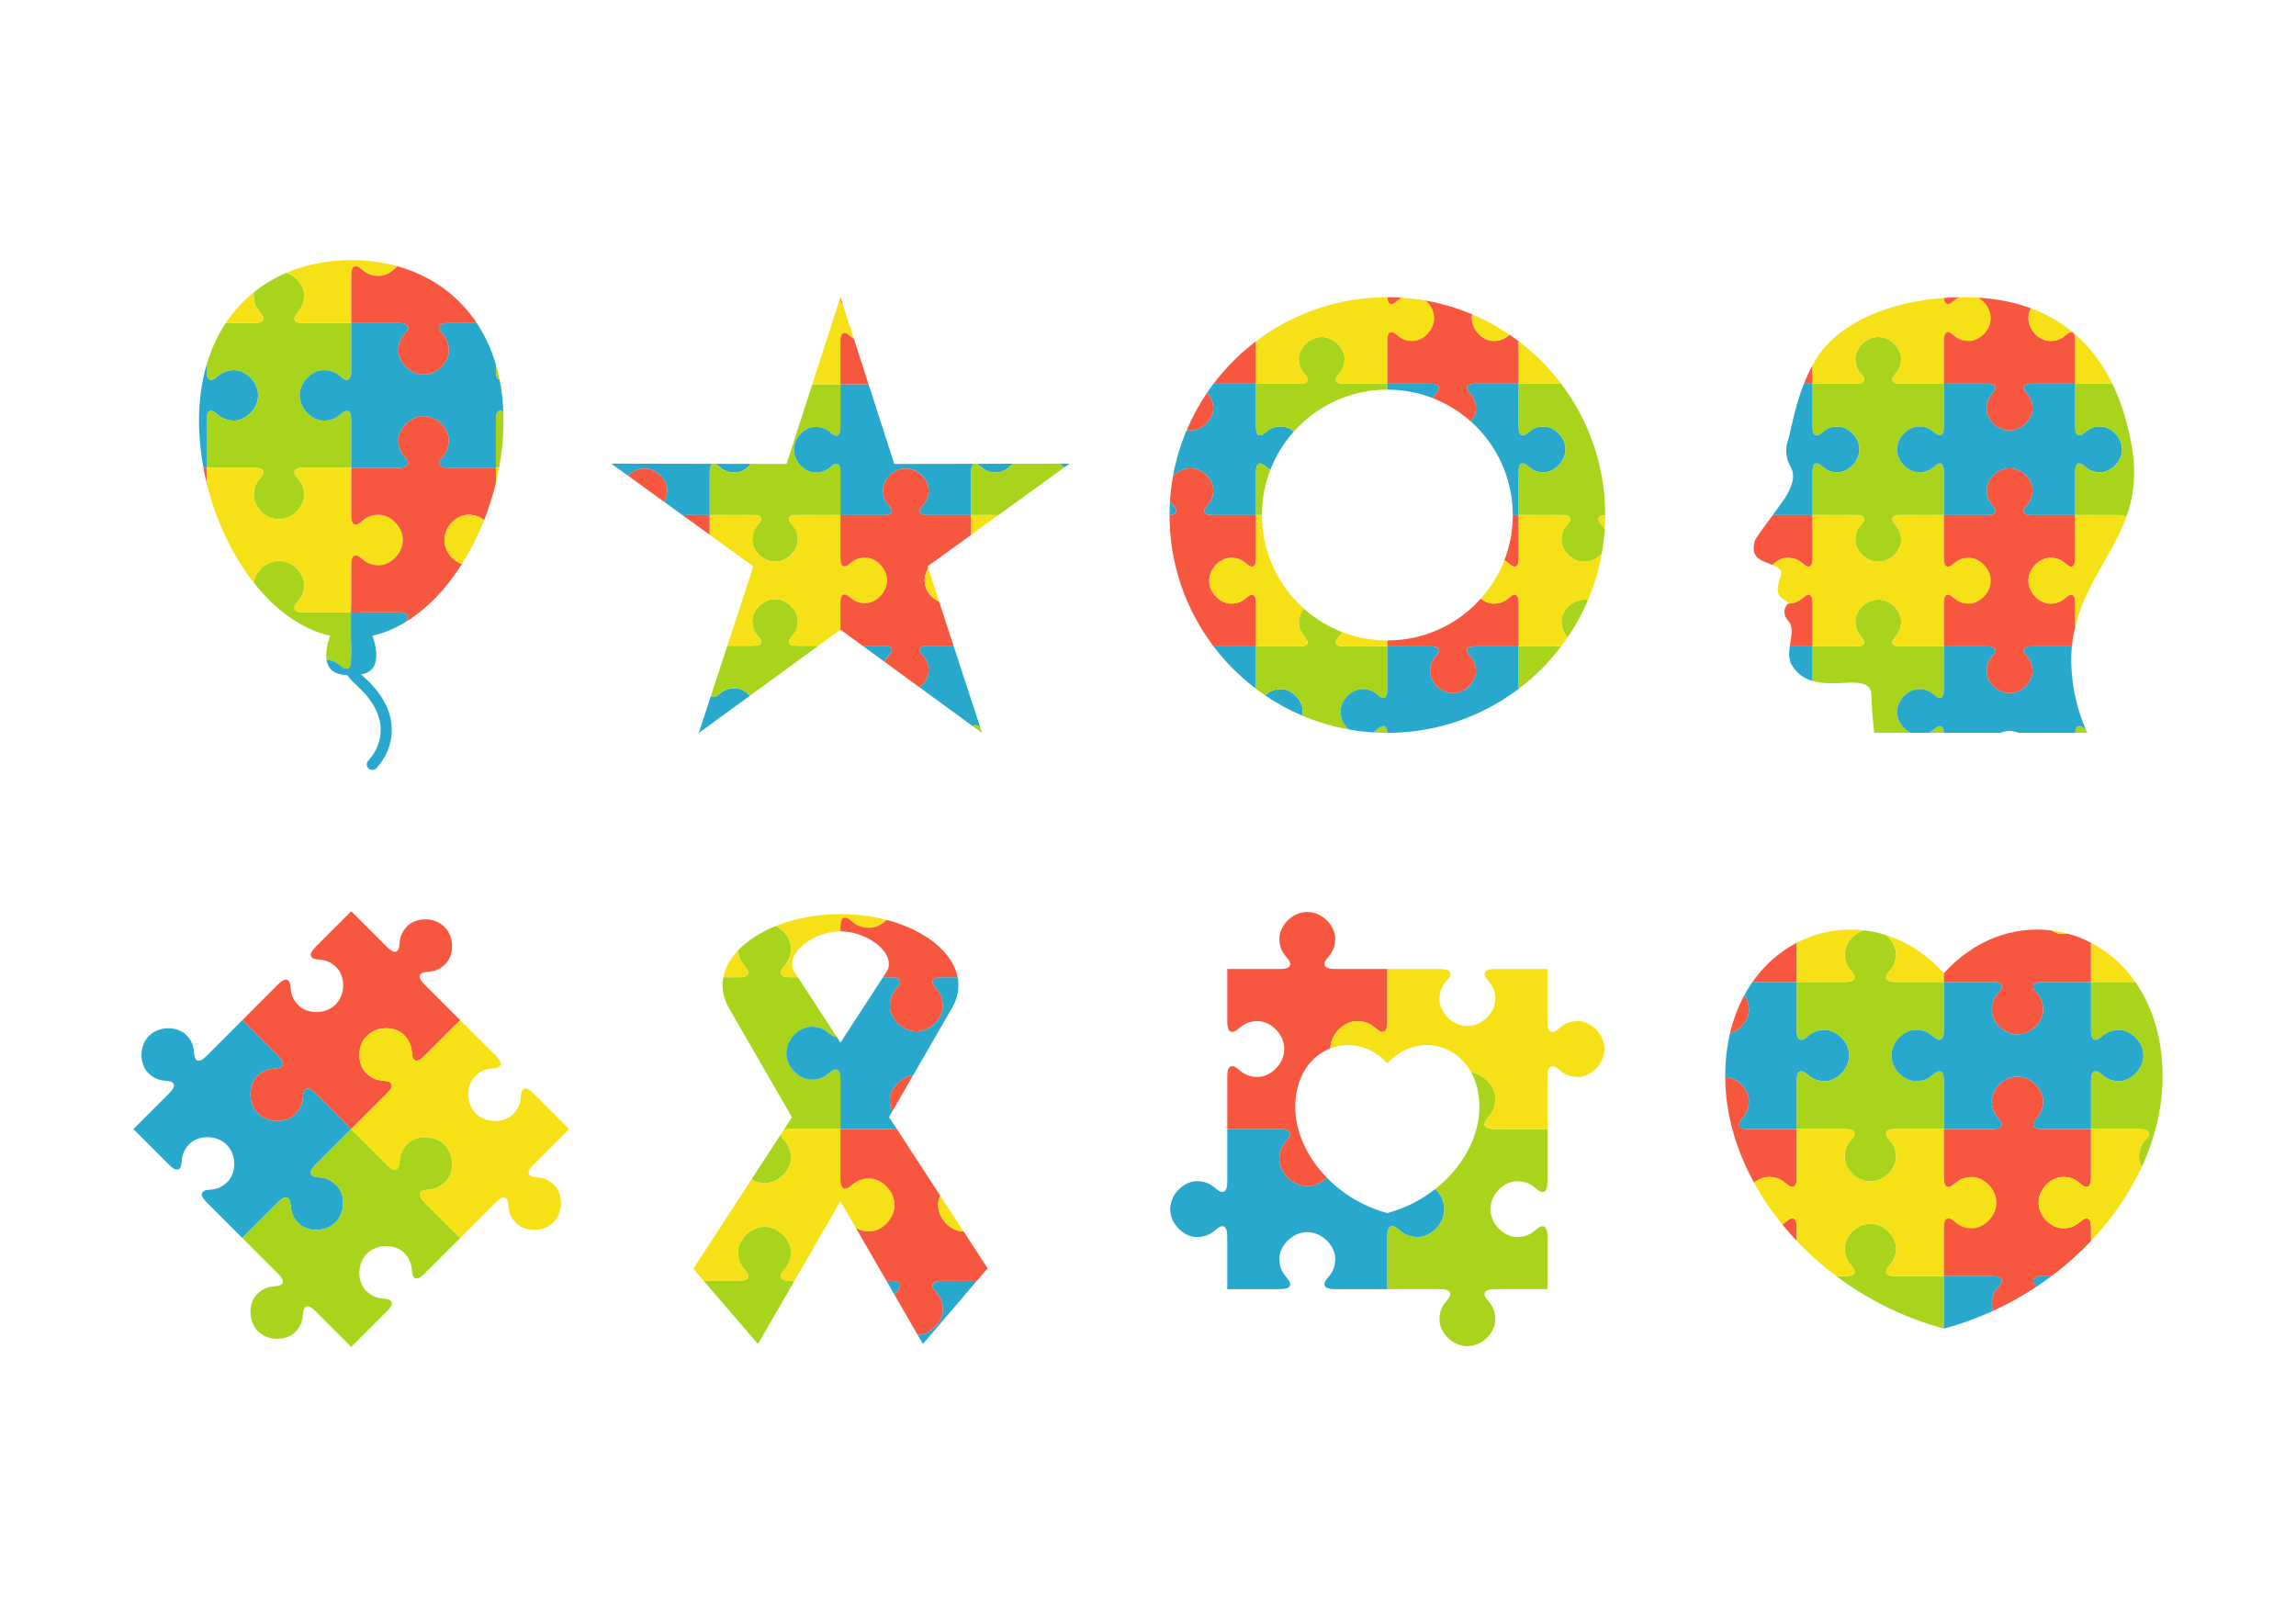 <?xml version="1.0" encoding="utf-8"?>
<!-- Generator: Adobe Illustrator 16.0.3, SVG Export Plug-In . SVG Version: 6.00 Build 0)  -->
<!DOCTYPE svg PUBLIC "-//W3C//DTD SVG 1.0//EN" "http://www.w3.org/TR/2001/REC-SVG-20010904/DTD/svg10.dtd">
<svg version="1.0" id="Layer_1" xmlns:x="http://ns.adobe.com/Extensibility/1.0/" xmlns:i="http://ns.adobe.com/AdobeIllustrator/10.0/" xmlns:graph="http://ns.adobe.com/Graphs/1.0/"
	 xmlns="http://www.w3.org/2000/svg" xmlns:xlink="http://www.w3.org/1999/xlink" xmlns:a="http://ns.adobe.com/AdobeSVGViewerExtensions/3.0/"
	 x="0px" y="0px" width="1400px" height="980px" viewBox="0 0 1400 980" enable-background="new 0 0 1400 980" xml:space="preserve"
	>
<g>
	<path fill-rule="evenodd" clip-rule="evenodd" fill="#28A8CC" d="M221.928,350.841c0.639,1.359,1.1,2.787,1.374,4.261
		c0.865,4.578-0.067,9.267-1.445,13.643c-1.422,4.511-3.324,8.834-4.972,13.258c-1.715,4.602-3.319,9.646-3.28,14.603
		c0.057,6.629,3.137,11.648,7.998,15.953c9.444,8.372,17.24,19.372,17.302,32.457c0.043,8.676-3.478,17.183-9.41,23.479
		c-1.277,1.359-3.43,1.427-4.789,0.149c-1.359-1.283-1.422-3.43-0.144-4.79c4.736-5.033,7.599-11.869,7.565-18.806
		c-0.053-11.033-7.104-20.405-15.021-27.418c-6.312-5.597-10.208-12.389-10.275-20.968c-0.048-5.87,1.672-11.576,3.704-17.028
		c1.604-4.309,3.478-8.531,4.861-12.922c1.014-3.228,1.883-6.975,1.249-10.356c-0.173-0.907-0.452-1.787-0.846-2.622
		c-0.797-1.687-0.067-3.713,1.619-4.511C219.103,348.431,221.13,349.155,221.928,350.841L221.928,350.841z"/>
	<path fill-rule="evenodd" clip-rule="evenodd" fill="#28A8CC" d="M125.978,222.396v3.607c0,4.477,1.263,6.081,3.396,5.571
		c3.104-0.749,4.924-5.851,13.479-5.851c6.739,0,14.545,6.884,14.545,15.381c0,8.492-7.806,15.377-14.545,15.377
		c-8.555,0-10.375-5.103-13.479-5.847c-2.133-0.514-3.396,1.096-3.396,5.567c0,9.67,0,19.334,0,29.004h-1.97
		c-1.739-9.463-2.666-19.051-2.666-28.528C121.342,244.093,122.975,232.65,125.978,222.396L125.978,222.396z"/>
	<path fill-rule="evenodd" clip-rule="evenodd" fill="#A8D51B" d="M125.978,285.206v-29.004c0-4.472,1.263-6.081,3.396-5.567
		c3.104,0.744,4.924,5.847,13.479,5.847c6.739,0,14.545-6.885,14.545-15.377c0-8.497-7.806-15.381-14.545-15.381
		c-8.555,0-10.375,5.102-13.479,5.851c-2.133,0.51-3.396-1.095-3.396-5.571v-3.607c2.776-9.488,6.734-17.961,11.677-25.396h17.326
		c4.472,0,6.082-1.264,5.568-3.392c-0.745-3.104-5.846-4.924-5.846-13.483c0-0.653,0.062-1.321,0.192-1.989
		c5.999-4.798,12.643-8.732,19.786-11.778c6.245,2.134,10.779,8.301,10.779,13.768c0,8.56-5.101,10.38-5.851,13.483
		c-0.509,2.128,1.096,3.392,5.572,3.392c9.665,0,19.334,0,29.004,0v29.004c0,4.477-1.268,6.081-3.396,5.571
		c-3.103-0.749-4.923-5.851-13.483-5.851c-6.735,0-14.54,6.884-14.54,15.381c0,8.492,7.805,15.377,14.54,15.377
		c8.56,0,10.38-5.103,13.483-5.847c2.128-0.514,3.396,1.096,3.396,5.567v29.004h-29.004c-4.477,0-6.081,1.263-5.572,3.396
		c0.75,3.104,5.851,4.924,5.851,13.479c0,6.739-6.883,14.545-15.381,14.545c-8.492,0-15.375-7.806-15.375-14.545
		c0-8.556,5.101-10.376,5.846-13.479c0.514-2.133-1.096-3.396-5.568-3.396H125.978z"/>
	<path fill-rule="evenodd" clip-rule="evenodd" fill="#F6E116" d="M214.185,196.999h-29.004c-4.477,0-6.081-1.264-5.572-3.392
		c0.75-3.104,5.851-4.924,5.851-13.483c0-5.467-4.534-11.634-10.779-13.768c11.985-5.115,25.372-7.733,39.504-7.733
		c9.746,0,19.142,1.249,27.971,3.699c-2.896,3.621-7.176,5.956-11.096,5.956c-8.56,0-10.38-5.102-13.483-5.851
		c-2.128-0.514-3.391,1.095-3.391,5.567V196.999z M154.895,178.135c-0.13,0.668-0.192,1.336-0.192,1.989
		c0,8.56,5.101,10.38,5.846,13.483c0.514,2.128-1.096,3.392-5.568,3.392h-17.326C142.511,189.697,148.318,183.395,154.895,178.135
		L154.895,178.135z"/>
	<path fill-rule="evenodd" clip-rule="evenodd" fill="#F6573E" d="M125.978,285.206v9.28c-0.745-3.074-1.398-6.173-1.97-9.28
		H125.978z"/>
	<path fill-rule="evenodd" clip-rule="evenodd" fill="#A8D51B" d="M154.77,355.371c0.725-6.441,7.301-13.378,15.309-13.378
		c8.498,0,15.381,7.801,15.381,14.54c0,8.561-5.101,10.381-5.851,13.483c-0.509,2.129,1.096,3.392,5.572,3.392
		c9.665,0,19.334,0,29.004,0v29.004c0,4.477-1.268,6.081-3.396,5.572c-2.873-0.692-4.649-5.121-11.691-5.77
		c-0.111-0.816-0.168-1.7-0.168-2.651c0-3.68,0.865-7.926,2.354-11.874C183.73,383.702,167.749,371.823,154.77,355.371
		L154.77,355.371z"/>
	<path fill-rule="evenodd" clip-rule="evenodd" fill="#F6E116" d="M214.185,373.408h-29.004c-4.477,0-6.081-1.263-5.572-3.392
		c0.75-3.103,5.851-4.923,5.851-13.483c0-6.739-6.883-14.54-15.381-14.54c-8.007,0-14.583,6.937-15.309,13.378
		c-13.2-16.73-23.297-38.188-28.792-60.885v-9.28h29.003c4.472,0,6.082,1.263,5.568,3.396c-0.745,3.104-5.846,4.924-5.846,13.479
		c0,6.739,6.883,14.545,15.375,14.545c8.498,0,15.381-7.806,15.381-14.545c0-8.556-5.101-10.376-5.851-13.479
		c-0.509-2.133,1.096-3.396,5.572-3.396h29.004v29.004c0,4.472,1.263,6.081,3.391,5.567c3.103-0.745,4.923-5.847,13.483-5.847
		c6.74,0,14.541,6.884,14.541,15.377c0,8.492-7.801,15.381-14.541,15.381c-8.56,0-10.38-5.102-13.483-5.852
		c-2.128-0.514-3.391,1.096-3.391,5.568V373.408z"/>
	<path fill-rule="evenodd" clip-rule="evenodd" fill="#28A8CC" d="M214.185,196.999h29.003c4.472,0,6.081,1.268,5.568,3.396
		c-0.75,3.104-5.851,4.924-5.851,13.484c0,6.738,6.888,14.539,15.381,14.539s15.381-7.801,15.381-14.539
		c0-8.561-5.106-10.381-5.851-13.484c-0.514-2.128,1.095-3.396,5.567-3.396h17.332c4.938,7.431,8.896,15.908,11.672,25.396v3.607
		c0,3.616,0.827,5.36,2.268,5.624c1.225,6.125,1.989,12.624,2.257,19.479c-0.365-0.216-0.739-0.379-1.128-0.471
		c-2.133-0.514-3.396,1.096-3.396,5.567c0,9.67,0,19.334,0,29.004h-29.004c-4.472,0-6.081-1.264-5.567-3.396
		c0.745-3.103,5.851-4.923,5.851-13.479c0-6.739-6.888-14.545-15.381-14.545s-15.381,7.806-15.381,14.545
		c0,8.556,5.102,10.376,5.851,13.479c0.513,2.133-1.096,3.396-5.568,3.396h-29.003v-29.004c0-4.472-1.268-6.081-3.396-5.567
		c-3.103,0.744-4.923,5.847-13.483,5.847c-6.735,0-14.54-6.885-14.54-15.377c0-8.497,7.805-15.381,14.54-15.381
		c8.56,0,10.38,5.102,13.483,5.851c2.128,0.51,3.396-1.095,3.396-5.571V196.999z"/>
	<path fill-rule="evenodd" clip-rule="evenodd" fill="#F6573E" d="M290.714,196.999h-17.332c-4.472,0-6.081,1.268-5.567,3.396
		c0.745,3.104,5.851,4.924,5.851,13.484c0,6.738-6.888,14.539-15.381,14.539s-15.381-7.801-15.381-14.539
		c0-8.561,5.102-10.381,5.851-13.484c0.513-2.128-1.096-3.396-5.568-3.396c-9.669,0-19.339,0-29.003,0v-29.004
		c0-4.473,1.263-6.081,3.391-5.567c3.103,0.749,4.923,5.851,13.483,5.851c3.92,0,8.2-2.335,11.096-5.956
		C262.085,167.86,279.114,179.552,290.714,196.999L290.714,196.999z"/>
	<path fill-rule="evenodd" clip-rule="evenodd" fill="#A8D51B" d="M302.387,285.206v-29.004c0-4.472,1.264-6.081,3.396-5.567
		c0.389,0.092,0.763,0.255,1.128,0.471c0.072,1.835,0.111,3.689,0.111,5.572c0,9.478-0.927,19.065-2.662,28.528H302.387z
		 M304.654,231.627c-1.441-0.264-2.268-2.008-2.268-5.624v-3.607C303.261,225.373,304.02,228.447,304.654,231.627L304.654,231.627z"
		/>
	<path fill-rule="evenodd" clip-rule="evenodd" fill="#28A8CC" d="M214.185,373.408h29.003c4.472,0,6.081,1.269,5.568,3.396
		c-0.216,0.894-0.788,1.681-1.499,2.551c-6.413,3.891-13.171,6.744-20.175,8.334c1.494,3.948,2.358,8.194,2.358,11.874
		c0,10.338-6.831,12.226-15.256,12.226c-7.647,0-13.983-1.557-15.088-9.574c7.042,0.648,8.819,5.077,11.691,5.77
		c2.128,0.509,3.396-1.096,3.396-5.572V373.408z"/>
	<path fill-rule="evenodd" clip-rule="evenodd" fill="#F6573E" d="M302.387,285.206v9.28c-1.883,7.776-4.309,15.409-7.21,22.754
		c-1.994-1.59-4.693-3.31-9.665-3.31c-6.74,0-14.541,6.884-14.541,15.377c0,6.893,5.135,12.725,10.673,14.68
		c-9.501,14.977-21.227,27.375-34.388,35.368c0.711-0.87,1.283-1.657,1.499-2.551c0.513-2.128-1.096-3.396-5.568-3.396
		c-9.669,0-19.339,0-29.003,0v-29.003c0-4.473,1.263-6.082,3.391-5.568c3.103,0.75,4.923,5.852,13.483,5.852
		c6.74,0,14.541-6.889,14.541-15.381c0-8.493-7.801-15.377-14.541-15.377c-8.56,0-10.38,5.102-13.483,5.847
		c-2.128,0.514-3.391-1.096-3.391-5.567v-29.004h29.003c4.472,0,6.081-1.264,5.568-3.396c-0.75-3.103-5.851-4.923-5.851-13.479
		c0-6.739,6.888-14.545,15.381-14.545s15.381,7.806,15.381,14.545c0,8.556-5.106,10.376-5.851,13.479
		c-0.514,2.133,1.095,3.396,5.567,3.396H302.387z"/>
	<path fill-rule="evenodd" clip-rule="evenodd" fill="#F6E116" d="M281.645,343.987c-5.539-1.955-10.673-7.787-10.673-14.68
		c0-8.493,7.801-15.377,14.541-15.377c4.971,0,7.671,1.72,9.665,3.31C291.425,326.732,286.872,335.754,281.645,343.987
		L281.645,343.987z M302.387,294.486v-9.28h1.974C303.79,288.313,303.131,291.412,302.387,294.486L302.387,294.486z"/>
</g>
<g>
	<path fill-rule="evenodd" clip-rule="evenodd" fill="#A8D51B" d="M441.039,595.961h9.285c4.693,0,6.384-1.326,5.846-3.564
		c-0.745-3.089-5.61-4.966-6.101-12.835c5.63-5.927,13.522-11.058,23.019-14.882c5.452,2.768,9.228,8.46,9.228,13.57
		c0,8.982-5.356,10.891-6.144,14.146c-0.538,2.238,1.153,3.564,5.846,3.564h4.486l23.682,36.325
		c-0.389,0.091-0.816,0.076-1.288-0.034c-3.257-0.788-5.168-6.14-14.151-6.14c-7.071,0-15.261,7.226-15.261,16.14
		c0,8.916,8.189,16.146,15.261,16.146c8.983,0,10.894-5.356,14.151-6.139c2.239-0.543,3.564,1.147,3.564,5.841v30.444h-30.444
		c-1.879,0-3.271,0.212-4.237,0.61l5.111-7.854l-38.409-66.524C440.837,608.455,439.843,602.066,441.039,595.961L441.039,595.961z
		 M476.104,691.729c0.014,0.125,0.039,0.249,0.067,0.379c0.788,3.257,6.144,5.164,6.144,14.151c0,7.07-7.229,15.261-16.145,15.261
		c-2.901,0-5.62-0.864-7.969-2.276L476.104,691.729z"/>
	<path fill-rule="evenodd" clip-rule="evenodd" fill="#F6E116" d="M486.504,595.961h-4.486c-4.693,0-6.384-1.326-5.846-3.564
		c0.788-3.256,6.144-5.164,6.144-14.146c0-5.11-3.776-10.803-9.228-13.57c11.24-4.519,24.724-7.209,39.375-7.209h0.024h0.029
		c10.01,0,19.483,1.259,28.062,3.497c-2.949,2.987-6.816,4.846-10.4,4.846c-8.987,0-10.895-5.354-14.151-6.138
		c-2.239-0.539-3.564,1.147-3.564,5.846v2.425l0,0c-15.76,0-33.817,12.673-28.538,24.057L486.504,595.961z M450.069,579.562
		c0.49,7.869,5.356,9.746,6.101,12.835c0.538,2.238-1.153,3.564-5.846,3.564h-9.285
		C442.182,590.135,445.319,584.563,450.069,579.562L450.069,579.562z"/>
	<path fill-rule="evenodd" clip-rule="evenodd" fill="#A8D51B" d="M429.083,781.128h21.241c4.693,0,6.384-1.33,5.846-3.564
		c-0.788-3.257-6.139-5.169-6.139-14.15c0-7.071,7.225-15.267,16.14-15.267s16.145,8.195,16.145,15.267
		c0,8.981-5.356,10.894-6.144,14.15c-0.538,2.234,1.153,3.564,5.846,3.564h2.377l-22.221,38.49L429.083,781.128z"/>
	<path fill-rule="evenodd" clip-rule="evenodd" fill="#F6E116" d="M484.396,781.128h-2.377c-4.693,0-6.384-1.33-5.846-3.564
		c0.788-3.257,6.144-5.169,6.144-14.15c0-7.071-7.229-15.267-16.145-15.267s-16.14,8.195-16.14,15.267
		c0,8.981,5.352,10.894,6.139,14.15c0.538,2.234-1.153,3.564-5.846,3.564h-21.241l-6.35-7.388l35.469-54.496
		c2.349,1.412,5.067,2.276,7.969,2.276c8.916,0,16.145-8.19,16.145-15.261c0-8.987-5.356-10.895-6.139-14.151
		c-0.034-0.13-0.058-0.254-0.072-0.379l1.676-2.575c0.966-0.398,2.358-0.61,4.237-0.61h30.444v30.445
		c0,4.693,1.326,6.38,3.564,5.841c3.256-0.783,5.164-6.139,14.151-6.139c7.071,0,15.261,7.229,15.261,16.145
		s-8.19,16.141-15.261,16.141c-3.843,0-6.393-0.981-8.305-2.162l-9.41-16.299L484.396,781.128z"/>
	<path fill-rule="evenodd" clip-rule="evenodd" fill="#28A8CC" d="M538.425,595.961h4.477c4.698,0,6.384,1.326,5.846,3.564
		c-0.783,3.257-6.139,5.168-6.139,14.15c0,7.071,7.229,15.262,16.145,15.262s16.14-8.19,16.14-15.262
		c0-8.982-5.356-10.894-6.139-14.15c-0.538-2.238,1.148-3.564,5.846-3.564h9.338c1.191,6.105,0.202,12.494-3.449,18.815h-0.053
		l-23.624,40.922c-8.003,1.07-14.204,8.578-14.204,15.131c0,3.017,0.605,5.235,1.437,6.979l-1.965,3.406l4.506,6.911
		c-0.917,0.274-2.138,0.418-3.685,0.418h-30.44V658.1c0-4.693-1.326-6.384-3.564-5.841c-3.257,0.782-5.168,6.139-14.151,6.139
		c-7.071,0-15.261-7.229-15.261-16.146c0-8.914,8.189-16.14,15.261-16.14c8.983,0,10.894,5.352,14.151,6.14
		c0.471,0.11,0.898,0.125,1.288,0.034l2.301,3.534L538.425,595.961z"/>
	<path fill-rule="evenodd" clip-rule="evenodd" fill="#F6573E" d="M583.939,595.961h-9.338c-4.698,0-6.384,1.326-5.846,3.564
		c0.783,3.257,6.139,5.168,6.139,14.15c0,7.071-7.224,15.262-16.14,15.262s-16.145-8.19-16.145-15.262
		c0-8.982,5.356-10.894,6.139-14.15c0.539-2.238-1.147-3.564-5.846-3.564h-4.477l2.575-3.958l0.053,0.034v-0.034
		c5.274-11.384-12.777-24.057-28.538-24.057h-0.029h-0.024l0,0v-2.425c0-4.698,1.326-6.385,3.564-5.846
		c3.256,0.783,5.164,6.138,14.151,6.138c3.583,0,7.451-1.858,10.4-4.846C564.105,567.106,580.937,580.638,583.939,595.961
		L583.939,595.961z"/>
	<path fill-rule="evenodd" clip-rule="evenodd" fill="#28A8CC" d="M540.524,781.128h2.378c4.698,0,6.384,1.326,5.846,3.559
		c-0.389,1.624-1.907,2.907-3.338,4.896L540.524,781.128z M559.552,814.08c8.545-0.471,15.342-8.383,15.342-15.241
		c0-8.983-5.356-10.895-6.139-14.152c-0.538-2.232,1.148-3.559,5.846-3.559h21.005l-32.856,38.49L559.552,814.08z"/>
	<path fill-rule="evenodd" clip-rule="evenodd" fill="#F6573E" d="M573.251,729.023c-0.75,1.807-1.187,3.762-1.187,5.813
		c0,8.915,8.19,16.141,15.266,16.141c0.077,0,0.153,0,0.23,0l14.626,22.437l-6.581,7.715h-21.005c-4.698,0-6.384,1.326-5.846,3.559
		c0.783,3.258,6.139,5.169,6.139,14.152c0,6.858-6.797,14.771-15.342,15.241l-14.142-24.498c1.431-1.988,2.949-3.271,3.338-4.896
		c0.539-2.232-1.147-3.559-5.846-3.559h-2.378l-18.652-32.313c1.912,1.181,4.462,2.162,8.305,2.162
		c7.071,0,15.261-7.226,15.261-16.141s-8.19-16.145-15.261-16.145c-8.987,0-10.895,5.355-14.151,6.139
		c-2.239,0.539-3.564-1.147-3.564-5.841v-30.445h30.44c1.547,0,2.767-0.144,3.685-0.418L573.251,729.023z M544.046,677.809
		c-0.832-1.744-1.437-3.963-1.437-6.979c0-6.553,6.201-14.061,14.204-15.131L544.046,677.809z"/>
	<path fill-rule="evenodd" clip-rule="evenodd" fill="#F6E116" d="M587.561,750.977c-0.077,0-0.154,0-0.23,0
		c-7.076,0-15.266-7.226-15.266-16.141c0-2.051,0.437-4.006,1.187-5.813L587.561,750.977z"/>
</g>
<g>
	<path fill-rule="evenodd" clip-rule="evenodd" fill="#28A8CC" d="M457.928,282.886c-2.613,3.199-6.427,5.25-9.919,5.25
		c-7.734,0-9.382-4.611-12.182-5.283c-0.015-0.005-0.029-0.005-0.039-0.01L457.928,282.886z M434.641,282.843
		c-1.201,0.341-1.883,1.916-1.883,5.039c0,8.737,0,17.475,0,26.208h-16.668l-11.164-8.075c1.023-1.652,1.878-3.848,1.878-7.172
		c0-6.09-6.226-13.143-13.902-13.143c-3.9,0-7.426,1.826-9.948,4.415l-10.217-7.393L434.641,282.843z"/>
	<path fill-rule="evenodd" clip-rule="evenodd" fill="#A8D51B" d="M432.757,314.09v-26.208c0-3.123,0.682-4.698,1.883-5.039h1.147
		c0.01,0.005,0.024,0.005,0.039,0.01c2.8,0.672,4.448,5.283,12.182,5.283c3.492,0,7.306-2.051,9.919-5.25l21.698,0.043
		l15.669-48.539h17.167v26.208c0,4.039-1.144,5.495-3.069,5.029c-2.805-0.673-4.448-5.284-12.182-5.284
		c-6.086,0-13.137,6.221-13.137,13.896c0,7.677,7.051,13.896,13.137,13.896c7.734,0,9.377-4.611,12.182-5.283
		c1.926-0.466,3.069,0.989,3.069,5.029v26.208h-26.208c-4.044,0-5.495,1.144-5.034,3.069c0.677,2.805,5.284,4.448,5.284,12.182
		c0,6.091-6.22,13.143-13.896,13.143c-7.671,0-13.896-7.052-13.896-13.143c0-7.733,4.611-9.377,5.289-12.182
		c0.461-1.926-0.99-3.069-5.034-3.069H432.757z"/>
	<path fill-rule="evenodd" clip-rule="evenodd" fill="#F6E116" d="M512.462,234.39h-17.167l17.167-53.185v0.01
		c0.043,2.545,0.562,3.996,1.47,4.538l6.739,20.882c-2.272-1.374-3.511-3.094-5.139-3.487c-1.927-0.466-3.07,0.989-3.07,5.029
		V234.39z"/>
	<path fill-rule="evenodd" clip-rule="evenodd" fill="#28A8CC" d="M512.462,234.39h17.168l15.669,48.539l48.775-0.096
		c-1.215,0.326-1.907,1.902-1.907,5.049c0,8.737,0,17.475,0,26.208h-26.208c-4.044,0-5.495-1.139-5.034-3.064
		c0.677-2.806,5.284-4.449,5.284-12.183c0-6.09-6.22-13.143-13.896-13.143c-7.671,0-13.896,7.053-13.896,13.143
		c0,7.733,4.611,9.377,5.289,12.183c0.461,1.926-0.994,3.064-5.034,3.064h-26.208v-26.208c0-4.04-1.144-5.495-3.069-5.029
		c-2.805,0.672-4.448,5.283-12.182,5.283c-6.086,0-13.137-6.22-13.137-13.896c0-7.676,7.051-13.896,13.137-13.896
		c7.734,0,9.377,4.611,12.182,5.284c1.926,0.466,3.069-0.99,3.069-5.029V234.39z M617.42,282.79
		c-2.618,3.252-6.471,5.346-10.001,5.346c-7.734,0-9.381-4.611-12.182-5.283c-0.034-0.01-0.062-0.015-0.091-0.02L617.42,282.79z"/>
	<path fill-rule="evenodd" clip-rule="evenodd" fill="#F6573E" d="M529.63,234.39h-17.168v-26.213c0-4.04,1.143-5.495,3.07-5.029
		c1.628,0.394,2.867,2.113,5.139,3.487L529.63,234.39z M513.933,185.753c-0.908-0.542-1.427-1.993-1.47-4.538L513.933,185.753z"/>
	<path fill-rule="evenodd" clip-rule="evenodd" fill="#A8D51B" d="M592.168,314.09v-26.208c0-3.146,0.691-4.723,1.907-5.049h1.071
		c0.029,0.005,0.058,0.01,0.091,0.02c2.801,0.672,4.448,5.283,12.182,5.283c3.53,0,7.383-2.094,10.001-5.346l29.157-0.058
		c0.696,0.879,1.484,1.672,2.33,2.363l-40.071,28.994H592.168z"/>
	<path fill-rule="evenodd" clip-rule="evenodd" fill="#28A8CC" d="M433.56,424.196c0.523,0.821,1.297,1.076,2.268,0.841
		c2.8-0.673,4.448-5.284,12.182-5.284c3.208,0,6.691,1.729,9.261,4.491l-31.166,22.735L433.56,424.196z"/>
	<path fill-rule="evenodd" clip-rule="evenodd" fill="#F6573E" d="M432.757,314.09v12.062l-16.668-12.062H432.757z M382.955,290.115
		c2.522-2.589,6.047-4.415,9.948-4.415c7.676,0,13.902,7.053,13.902,13.143c0,3.324-0.855,5.52-1.878,7.172L382.955,290.115z"/>
	<path fill-rule="evenodd" clip-rule="evenodd" fill="#A8D51B" d="M457.27,424.244c-2.57-2.762-6.053-4.491-9.261-4.491
		c-7.734,0-9.382,4.611-12.182,5.284c-0.97,0.235-1.744-0.02-2.268-0.841l9.938-30.401h15.467c4.044,0,5.495-1.139,5.034-3.064
		c-0.677-2.806-5.289-4.448-5.289-12.183c0-6.091,6.226-13.143,13.896-13.143c7.676,0,13.896,7.052,13.896,13.143
		c0,7.734-4.606,9.377-5.284,12.183c-0.461,1.926,0.99,3.064,5.034,3.064h12.758L457.27,424.244z"/>
	<path fill-rule="evenodd" clip-rule="evenodd" fill="#F6E116" d="M499.012,393.795h-12.758c-4.044,0-5.495-1.139-5.034-3.064
		c0.677-2.806,5.284-4.448,5.284-12.183c0-6.091-6.22-13.143-13.896-13.143c-7.671,0-13.896,7.052-13.896,13.143
		c0,7.734,4.611,9.377,5.289,12.183c0.461,1.926-0.99,3.064-5.034,3.064h-15.467l15.833-48.41l-26.573-19.233V314.09h26.208
		c4.044,0,5.495,1.144,5.034,3.069c-0.677,2.805-5.289,4.448-5.289,12.182c0,6.091,6.226,13.143,13.896,13.143
		c7.676,0,13.896-7.052,13.896-13.143c0-7.733-4.606-9.377-5.284-12.182c-0.461-1.926,0.99-3.069,5.034-3.069h26.208v26.213
		c0,4.039,1.143,5.495,3.07,5.029c2.8-0.673,4.448-5.284,12.182-5.284c6.086,0,13.138,6.221,13.138,13.896
		c0,7.677-7.052,13.896-13.138,13.896c-7.734,0-9.381-4.611-12.182-5.283c-1.927-0.466-3.07,0.989-3.07,5.029v16.399
		L499.012,393.795z"/>
	<path fill-rule="evenodd" clip-rule="evenodd" fill="#28A8CC" d="M525.912,393.795h12.758c4.04,0,5.496,1.144,5.034,3.069
		c-0.48,1.983-2.92,3.387-4.313,6.763L525.912,393.795z M560.704,419.177c3.344-2.618,5.505-6.543,5.505-10.131
		c0-7.734-4.606-9.377-5.284-12.182c-0.461-1.926,0.99-3.069,5.034-3.069h15.462l16.361,50.023
		c-0.888-0.734-1.657-1.345-2.546-1.557c-0.865-0.206-1.566-0.033-2.084,0.587L560.704,419.177z"/>
	<path fill-rule="evenodd" clip-rule="evenodd" fill="#F6573E" d="M592.168,314.09v12.062l-26.579,19.233l0.418,1.268
		c-1.374,2.119-2.234,4.617-2.234,7.292c0,5.895,4.165,10.934,8.853,12.95l8.795,26.9h-15.462c-4.044,0-5.495,1.144-5.034,3.069
		c0.677,2.805,5.284,4.447,5.284,12.182c0,3.588-2.161,7.513-5.505,10.131l-21.313-15.55c1.393-3.376,3.833-4.779,4.313-6.763
		c0.461-1.926-0.994-3.069-5.034-3.069h-12.758l-13.45-9.809v-16.399c0-4.04,1.143-5.495,3.07-5.029
		c2.8,0.672,4.448,5.283,12.182,5.283c6.086,0,13.138-6.22,13.138-13.896c0-7.676-7.052-13.896-13.138-13.896
		c-7.734,0-9.381,4.611-12.182,5.284c-1.927,0.466-3.07-0.99-3.07-5.029V314.09h26.208c4.04,0,5.496-1.139,5.034-3.064
		c-0.677-2.806-5.289-4.449-5.289-12.183c0-6.09,6.226-13.143,13.896-13.143c7.676,0,13.896,7.053,13.896,13.143
		c0,7.733-4.606,9.377-5.284,12.183c-0.461,1.926,0.99,3.064,5.034,3.064H592.168z"/>
	<path fill-rule="evenodd" clip-rule="evenodd" fill="#A8D51B" d="M593.152,442.849c0.519-0.62,1.22-0.793,2.084-0.587
		c0.889,0.212,1.658,0.822,2.546,1.557l1.033,3.161L593.152,442.849z"/>
	<path fill-rule="evenodd" clip-rule="evenodd" fill="#F6E116" d="M572.626,366.895c-4.688-2.017-8.853-7.056-8.853-12.95
		c0-2.675,0.86-5.173,2.234-7.292L572.626,366.895z M592.168,326.151V314.09h16.668L592.168,326.151z"/>
	<path fill-rule="evenodd" clip-rule="evenodd" fill="#28A8CC" d="M648.907,285.096c-0.845-0.691-1.633-1.484-2.33-2.363l5.611-0.01
		L648.907,285.096z"/>
</g>
<g>
	<path fill-rule="evenodd" clip-rule="evenodd" fill="#28A8CC" d="M1099.972,234.01h5.26c0,8.776,0,17.552,0,26.333
		c0,4.059,1.147,5.52,3.083,5.054c2.816-0.678,4.468-5.308,12.24-5.308c6.114,0,13.2,6.249,13.2,13.959
		c0,7.714-7.086,13.964-13.2,13.964c-7.772,0-9.424-4.631-12.24-5.309c-1.936-0.466-3.083,0.994-3.083,5.054
		c0,8.775,0,17.557,0,26.333h-24.287c2.983-4.055,5.851-7.974,7.532-10.559c4.679-7.186,6.269-13.743,3.55-18.46
		c-2.715-4.722-3.876-10.241-1.879-16.289C1091.931,263.384,1094.01,249.083,1099.972,234.01L1099.972,234.01z"/>
	<path fill-rule="evenodd" clip-rule="evenodd" fill="#F6573E" d="M1105.231,222.679v11.331h-5.26
		C1101.461,230.239,1103.2,226.421,1105.231,222.679L1105.231,222.679z"/>
	<path fill-rule="evenodd" clip-rule="evenodd" fill="#A8D51B" d="M1105.231,314.09v-26.333c0-4.06,1.147-5.52,3.083-5.054
		c2.816,0.678,4.468,5.309,12.24,5.309c6.114,0,13.2-6.25,13.2-13.964c0-7.71-7.086-13.959-13.2-13.959
		c-7.772,0-9.424,4.63-12.24,5.308c-1.936,0.466-3.083-0.995-3.083-5.054V234.01c8.775,0,17.553,0,26.332,0
		c4.061,0,5.52-1.148,5.055-3.084c-0.678-2.814-5.309-4.467-5.309-12.239c0-6.115,6.25-13.2,13.959-13.2
		c7.715,0,13.964,7.085,13.964,13.2c0,7.772-4.631,9.425-5.308,12.239c-0.466,1.936,0.994,3.084,5.054,3.084
		c8.775,0,17.557,0,26.332,0v26.333c0,4.059-1.147,5.52-3.083,5.054c-2.814-0.678-4.468-5.308-12.24-5.308
		c-6.114,0-13.2,6.249-13.2,13.959c0,7.714,7.086,13.964,13.2,13.964c7.772,0,9.426-4.631,12.24-5.309
		c1.936-0.466,3.083,0.994,3.083,5.054v26.333h-26.332c-4.06,0-5.52,1.147-5.054,3.084c0.677,2.814,5.308,4.467,5.308,12.234
		c0,6.119-6.249,13.204-13.964,13.204c-7.709,0-13.959-7.085-13.959-13.204c0-7.768,4.631-9.42,5.309-12.234
		c0.465-1.937-0.994-3.084-5.055-3.084H1105.231z"/>
	<path fill-rule="evenodd" clip-rule="evenodd" fill="#F6E116" d="M1185.311,234.01h-26.332c-4.06,0-5.52-1.148-5.054-3.084
		c0.677-2.814,5.308-4.467,5.308-12.239c0-6.115-6.249-13.2-13.964-13.2c-7.709,0-13.959,7.085-13.959,13.2
		c0,7.772,4.631,9.425,5.309,12.239c0.465,1.936-0.994,3.084-5.055,3.084h-26.332v-11.331c0.648-1.196,1.33-2.383,2.042-3.56
		c11.864-19.546,38.927-33.75,74.181-37.088c1.316-0.125,2.617-0.23,3.915-0.322c0.249,2.959,1.34,4.011,3.026,3.607
		c1.854-0.446,3.203-2.608,6.129-4.03c3.958-0.071,7.814,0.005,11.571,0.23c4.218,2.306,7.738,7.019,7.738,12.451
		c0,7.714-7.085,13.964-13.2,13.964c-7.771,0-9.424-4.631-12.238-5.308c-1.937-0.466-3.085,0.994-3.085,5.053V234.01z"/>
	<path fill-rule="evenodd" clip-rule="evenodd" fill="#28A8CC" d="M1185.311,234.01h26.334c4.059,0,5.519,1.148,5.053,3.084
		c-0.678,2.814-5.308,4.467-5.308,12.234c0,6.12,6.249,13.205,13.959,13.205c7.714,0,13.964-7.085,13.964-13.205
		c0-7.768-4.631-9.42-5.308-12.234c-0.467-1.936,0.994-3.084,5.053-3.084h26.333c0,8.776,0,17.552,0,26.333
		c0,4.059,1.148,5.52,3.085,5.054c2.814-0.678,4.466-5.308,12.238-5.308c6.115,0,13.2,6.249,13.2,13.959
		c0,7.714-7.085,13.964-13.2,13.964c-7.772,0-9.424-4.631-12.238-5.309c-1.937-0.466-3.085,0.994-3.085,5.054
		c0,8.775,0,17.557,0,26.333h-26.333c-4.059,0-5.52-1.148-5.053-3.084c0.677-2.815,5.308-4.468,5.308-12.239
		c0-6.115-6.25-13.2-13.964-13.2c-7.71,0-13.959,7.085-13.959,13.2c0,7.771,4.63,9.424,5.308,12.239
		c0.466,1.936-0.994,3.084-5.053,3.084h-26.334v-26.333c0-4.06-1.147-5.52-3.083-5.054c-2.814,0.678-4.468,5.309-12.24,5.309
		c-6.114,0-13.2-6.25-13.2-13.964c0-7.71,7.086-13.959,13.2-13.959c7.772,0,9.426,4.63,12.24,5.308
		c1.936,0.466,3.083-0.995,3.083-5.054V234.01z"/>
	<path fill-rule="evenodd" clip-rule="evenodd" fill="#F6573E" d="M1238.333,187.987c-0.918,1.815-1.466,3.843-1.466,5.98
		c0,7.714,7.085,13.964,13.2,13.964c7.771,0,9.425-4.631,12.239-5.308c1.937-0.466,3.084,0.994,3.084,5.053v26.333
		c-8.776,0-17.557,0-26.333,0c-4.059,0-5.52,1.148-5.053,3.084c0.677,2.814,5.308,4.467,5.308,12.234
		c0,6.12-6.25,13.205-13.964,13.205c-7.71,0-13.959-7.085-13.959-13.205c0-7.768,4.63-9.42,5.308-12.234
		c0.466-1.936-0.994-3.084-5.053-3.084c-8.776,0-17.558,0-26.334,0v-26.333c0-4.059,1.148-5.519,3.085-5.053
		c2.814,0.677,4.467,5.308,12.238,5.308c6.115,0,13.2-6.25,13.2-13.964c0-5.433-3.521-10.146-7.738-12.451
		C1217.855,182.228,1228.615,184.395,1238.333,187.987L1238.333,187.987z M1194.524,181.286c-2.926,1.422-4.275,3.584-6.129,4.03
		c-1.687,0.403-2.777-0.648-3.026-3.607C1188.477,181.483,1191.531,181.339,1194.524,181.286L1194.524,181.286z"/>
	<path fill-rule="evenodd" clip-rule="evenodd" fill="#A8D51B" d="M1265.391,314.09v-26.333c0-4.06,1.148-5.52,3.085-5.054
		c2.814,0.678,4.466,5.309,12.238,5.309c6.115,0,13.2-6.25,13.2-13.964c0-7.71-7.085-13.959-13.2-13.959
		c-7.772,0-9.424,4.63-12.238,5.308c-1.937,0.466-3.085-0.995-3.085-5.054V234.01h22.605c5.294,10.86,9.223,23.345,11.74,37.4
		c3.203,17.869,1.172,31.723-3.248,43.981c-0.652-0.836-2.181-1.302-4.765-1.302H1265.391z M1291.709,326.545
		c0.476-2.676,1.585-4.409,2.657-5.773C1293.53,322.727,1292.637,324.648,1291.709,326.545L1291.709,326.545z"/>
	<path fill-rule="evenodd" clip-rule="evenodd" fill="#F6E116" d="M1287.996,234.01h-22.605c0-8.775,0-17.557,0-26.333
		c0-4.059-1.147-5.519-3.084-5.053c-2.814,0.677-4.468,5.308-12.239,5.308c-6.115,0-13.2-6.25-13.2-13.964
		c0-2.138,0.548-4.165,1.466-5.98C1260.391,196.148,1277.087,211.635,1287.996,234.01L1287.996,234.01z"/>
	<path fill-rule="evenodd" clip-rule="evenodd" fill="#28A8CC" d="M1091.311,394.17h13.921v21.097
		c-5.582-1.595-9.299-4.573-12.326-9.112C1090.538,402.6,1090.711,398.363,1091.311,394.17L1091.311,394.17z"/>
	<path fill-rule="evenodd" clip-rule="evenodd" fill="#F6573E" d="M1105.231,314.09v26.333c0,4.059-1.148,5.52-3.084,5.053
		c-2.814-0.677-4.467-5.308-12.24-5.308c-3.174,0-6.613,1.687-9.184,4.386c-1.547-0.682-3.42-1.432-5.61-2.345
		c-8.022-3.343-5.428-9.856-5.265-11.946c0.111-1.335,5.793-8.968,11.096-16.173H1105.231z M1090.34,368.086
		c7.402-0.168,9.046-4.64,11.808-5.303c1.936-0.467,3.084,0.994,3.084,5.053v26.334h-13.921c0.836-5.861,2.498-11.645-0.787-15.415
		C1085.705,373.216,1089.221,369.147,1090.34,368.086L1090.34,368.086z"/>
	<path fill-rule="evenodd" clip-rule="evenodd" fill="#A8D51B" d="M1105.231,415.267V394.17c8.775,0,17.553,0,26.332,0
		c4.061,0,5.52-1.148,5.055-3.085c-0.678-2.814-5.309-4.467-5.309-12.239c0-6.114,6.25-13.199,13.959-13.199
		c7.715,0,13.964,7.085,13.964,13.199c0,7.772-4.631,9.425-5.308,12.239c-0.466,1.937,0.994,3.085,5.054,3.085
		c8.775,0,17.557,0,26.332,0v26.332c0,4.06-1.147,5.52-3.083,5.054c-2.814-0.678-4.468-5.309-12.24-5.309
		c-6.114,0-13.2,6.25-13.2,13.96c0,5.653,3.805,10.52,8.249,12.72H1142.8c-0.898-8.21-1.465-15.693-1.609-18.552
		c-0.336-6.6,2.085-13.2-16.207-11.946C1116.438,417.015,1110.122,416.669,1105.231,415.267L1105.231,415.267z M1176.03,446.927
		c2.974-1.427,4.328-3.617,6.197-4.064c1.768-0.427,2.882,0.755,3.06,4.064H1176.03z"/>
	<path fill-rule="evenodd" clip-rule="evenodd" fill="#F6E116" d="M1185.311,394.17h-26.332c-4.06,0-5.52-1.148-5.054-3.085
		c0.677-2.814,5.308-4.467,5.308-12.239c0-6.114-6.249-13.199-13.964-13.199c-7.709,0-13.959,7.085-13.959,13.199
		c0,7.772,4.631,9.425,5.309,12.239c0.465,1.937-0.994,3.085-5.055,3.085h-26.332c0-8.776,0-17.558,0-26.334
		c0-4.059-1.148-5.52-3.084-5.053c-2.762,0.663-4.405,5.135-11.808,5.303c0.188-0.183,0.308-0.273,0.308-0.273
		s1.254,0.624-3.967-2.926c-5.217-3.55-1.461-10.985-0.625-14.574c0.605-2.612-1.215-3.943-5.332-5.759
		c2.57-2.699,6.01-4.386,9.184-4.386c7.773,0,9.426,4.631,12.24,5.308c1.936,0.467,3.084-0.994,3.084-5.053
		c0-8.781,0-17.557,0-26.333h26.332c4.061,0,5.52,1.147,5.055,3.084c-0.678,2.814-5.309,4.467-5.309,12.234
		c0,6.119,6.25,13.204,13.959,13.204c7.715,0,13.964-7.085,13.964-13.204c0-7.768-4.631-9.42-5.308-12.234
		c-0.466-1.937,0.994-3.084,5.054-3.084h26.332v26.333c0,4.059,1.148,5.52,3.085,5.053c2.814-0.677,4.467-5.308,12.238-5.308
		c6.115,0,13.2,6.249,13.2,13.959c0,7.715-7.085,13.964-13.2,13.964c-7.771,0-9.424-4.631-12.238-5.308
		c-1.937-0.467-3.085,0.994-3.085,5.053V394.17z"/>
	<path fill-rule="evenodd" clip-rule="evenodd" fill="#28A8CC" d="M1185.311,394.17h26.334c4.059,0,5.519,1.147,5.053,3.083
		c-0.678,2.815-5.308,4.468-5.308,12.239c0,6.115,6.249,13.201,13.959,13.201c7.714,0,13.964-7.086,13.964-13.201
		c0-7.771-4.631-9.424-5.308-12.239c-0.467-1.936,0.994-3.083,5.053-3.083h24.277c-1.499,15.947,1.494,34.896,8.689,51.065
		c-1.35-1.066-2.344-2.084-3.549-2.373c-1.769-0.427-2.884,0.755-3.061,4.064h-34.634c-1.671-0.76-3.506-1.201-5.433-1.201
		c-1.922,0-3.762,0.441-5.428,1.201h-34.634c-0.178-3.31-1.292-4.491-3.06-4.064c-1.869,0.447-3.224,2.638-6.197,4.064h-10.994
		c-4.444-2.2-8.249-7.066-8.249-12.72c0-7.71,7.086-13.96,13.2-13.96c7.772,0,9.426,4.631,12.24,5.309
		c1.936,0.466,3.083-0.994,3.083-5.054V394.17z"/>
	<path fill-rule="evenodd" clip-rule="evenodd" fill="#F6573E" d="M1265.391,314.09v26.333c0,4.059-1.147,5.52-3.084,5.053
		c-2.814-0.677-4.468-5.308-12.239-5.308c-6.115,0-13.2,6.249-13.2,13.959c0,7.715,7.085,13.964,13.2,13.964
		c7.771,0,9.425-4.631,12.239-5.308c1.937-0.467,3.084,0.994,3.084,5.053V382.3c-0.389,1.6-0.754,3.224-1.07,4.89
		c-0.433,2.248-0.76,4.578-0.985,6.98h-24.277c-4.059,0-5.52,1.147-5.053,3.083c0.677,2.815,5.308,4.468,5.308,12.239
		c0,6.115-6.25,13.201-13.964,13.201c-7.71,0-13.959-7.086-13.959-13.201c0-7.771,4.63-9.424,5.308-12.239
		c0.466-1.936-0.994-3.083-5.053-3.083c-8.776,0-17.558,0-26.334,0v-26.334c0-4.059,1.148-5.52,3.085-5.053
		c2.814,0.677,4.467,5.308,12.238,5.308c6.115,0,13.2-6.249,13.2-13.964c0-7.71-7.085-13.959-13.2-13.959
		c-7.771,0-9.424,4.631-12.238,5.308c-1.937,0.467-3.085-0.994-3.085-5.053V314.09h26.334c4.059,0,5.519-1.148,5.053-3.084
		c-0.678-2.815-5.308-4.468-5.308-12.239c0-6.115,6.249-13.2,13.959-13.2c7.714,0,13.964,7.085,13.964,13.2
		c0,7.771-4.631,9.424-5.308,12.239c-0.467,1.936,0.994,3.084,5.053,3.084H1265.391z"/>
	<path fill-rule="evenodd" clip-rule="evenodd" fill="#A8D51B" d="M1265.415,446.927c0.177-3.31,1.292-4.491,3.061-4.064
		c1.205,0.289,2.199,1.307,3.549,2.373c0.255,0.566,0.51,1.129,0.773,1.691H1265.415z"/>
	<path fill-rule="evenodd" clip-rule="evenodd" fill="#F6E116" d="M1265.391,382.3v-14.464c0-4.059-1.147-5.52-3.084-5.053
		c-2.814,0.677-4.468,5.308-12.239,5.308c-6.115,0-13.2-6.249-13.2-13.964c0-7.71,7.085-13.959,13.2-13.959
		c7.771,0,9.425,4.631,12.239,5.308c1.937,0.467,3.084-0.994,3.084-5.053c0-8.781,0-17.557,0-26.333h26.333
		c2.584,0,4.112,0.466,4.765,1.302c-0.658,1.825-1.368,3.617-2.122,5.38c-1.072,1.364-2.182,3.098-2.657,5.773
		C1283.063,344.17,1270.892,359.848,1265.391,382.3L1265.391,382.3z"/>
</g>
<g>
	<path fill-rule="evenodd" clip-rule="evenodd" fill="#28A8CC" d="M723.578,262.331c0.729,0.135,1.484,0.207,2.253,0.207
		c7.709,0,13.959-7.085,13.959-13.205c0-5.385-2.225-7.829-3.814-9.766c1.283-1.888,2.613-3.737,3.987-5.553h25.905
		c0,8.776,0,17.552,0,26.328c0,4.063,1.147,5.524,3.084,5.059c2.814-0.678,4.467-5.313,12.239-5.313
		c2.608,0,5.395,1.143,7.734,3.045c-6.082,6.802-10.967,14.698-14.32,23.359c-2.599-1.417-3.899-3.367-5.653-3.79
		c-1.937-0.466-3.084,0.994-3.084,5.059c0,8.775,0,17.552,0,26.328h-26.333c-4.059,0-5.52-1.144-5.053-3.079
		c0.677-2.82,5.308-4.473,5.308-12.239c0-6.12-6.25-13.205-13.959-13.205c-4.28,0-8.109,2.186-10.669,5.169
		C716.915,280.85,719.764,271.338,723.578,262.331L723.578,262.331z M713.403,305.381c1.417,2.584,3.354,3.881,3.776,5.63
		c0.423,1.768-0.759,2.877-4.063,3.055C713.116,311.145,713.216,308.253,713.403,305.381L713.403,305.381z"/>
	<path fill-rule="evenodd" clip-rule="evenodd" fill="#F6573E" d="M765.868,208.109v25.905h-25.905
		C747.364,224.234,756.088,215.512,765.868,208.109L765.868,208.109z M735.976,239.567c1.59,1.937,3.814,4.381,3.814,9.766
		c0,6.12-6.25,13.205-13.959,13.205c-0.769,0-1.523-0.072-2.253-0.207C726.974,254.31,731.138,246.691,735.976,239.567
		L735.976,239.567z"/>
	<path fill-rule="evenodd" clip-rule="evenodd" fill="#A8D51B" d="M765.868,314.09v-26.328c0-4.064,1.147-5.524,3.084-5.059
		c1.754,0.423,3.055,2.373,5.653,3.79c-3.314,8.56-5.135,17.864-5.135,27.597l0,0H765.868z M788.926,263.134
		c-2.34-1.902-5.126-3.045-7.734-3.045c-7.772,0-9.425,4.635-12.239,5.313c-1.937,0.466-3.084-0.995-3.084-5.059v-26.328
		c8.776,0,17.557,0,26.333,0c4.06,0,5.519-1.147,5.054-3.084c-0.678-2.819-5.308-4.467-5.308-12.239c0-6.12,6.248-13.2,13.963-13.2
		c7.71,0,13.959,7.08,13.959,13.2c0,7.772-4.63,9.42-5.308,12.239c-0.466,1.937,0.994,3.084,5.054,3.084c8.78,0,17.557,0,26.332,0
		v3.598C823.285,237.612,802.927,247.474,788.926,263.134L788.926,263.134z"/>
	<path fill-rule="evenodd" clip-rule="evenodd" fill="#F6E116" d="M845.947,234.015h-26.332c-4.06,0-5.52-1.147-5.054-3.084
		c0.678-2.819,5.308-4.467,5.308-12.239c0-6.12-6.249-13.2-13.959-13.2c-7.715,0-13.963,7.08-13.963,13.2
		c0,7.772,4.63,9.42,5.308,12.239c0.465,1.937-0.994,3.084-5.054,3.084h-26.333v-25.905c22.27-16.851,50.004-26.852,80.079-26.852
		c0.011,0,0.02,0,0.024,0c0.178,3.305,1.292,4.491,3.061,4.063c1.743-0.418,3.045-2.358,5.629-3.771
		c4.958,0.321,9.848,0.903,14.642,1.753c2.987,2.565,5.168,6.394,5.168,10.669c0,7.715-7.084,13.964-13.2,13.964
		c-7.771,0-9.424-4.631-12.238-5.313c-1.937-0.462-3.085,0.994-3.085,5.058V234.015z"/>
	<path fill-rule="evenodd" clip-rule="evenodd" fill="#28A8CC" d="M845.947,234.015h26.334c4.059,0,5.52,1.148,5.053,3.079
		c-0.423,1.753-2.368,3.056-3.785,5.659c-8.564-3.319-17.869-5.141-27.602-5.141l0,0V234.015z M896.903,257.067
		c1.908-2.335,3.046-5.121,3.046-7.734c0-7.767-4.63-9.419-5.308-12.239c-0.467-1.931,0.994-3.079,5.053-3.079h26.334
		c0,8.776,0,17.552,0,26.328c0,4.063,1.146,5.524,3.083,5.059c2.814-0.678,4.468-5.313,12.239-5.313c6.115,0,13.2,6.254,13.2,13.963
		c0,7.71-7.085,13.964-13.2,13.964c-7.771,0-9.425-4.635-12.239-5.313c-1.937-0.466-3.083,0.994-3.083,5.059
		c0,8.775,0,17.552,0,26.328h-3.604C922.425,291.432,912.568,271.074,896.903,257.067L896.903,257.067z"/>
	<path fill-rule="evenodd" clip-rule="evenodd" fill="#F6573E" d="M897.706,191.72c-0.13,0.735-0.201,1.484-0.201,2.253
		c0,7.715,7.084,13.964,13.199,13.964c5.39,0,7.835-2.224,9.766-3.819c1.889,1.283,3.742,2.613,5.559,3.992v25.905
		c-8.777,0-17.558,0-26.334,0c-4.059,0-5.52,1.148-5.053,3.079c0.678,2.82,5.308,4.473,5.308,12.239
		c0,2.613-1.138,5.399-3.046,7.734c-6.802-6.082-14.693-10.963-23.354-14.314c1.417-2.604,3.362-3.906,3.785-5.659
		c0.467-1.931-0.994-3.079-5.053-3.079c-8.776,0-17.557,0-26.334,0v-26.333c0-4.063,1.148-5.52,3.085-5.058
		c2.814,0.682,4.467,5.313,12.238,5.313c6.116,0,13.2-6.249,13.2-13.964c0-4.275-2.181-8.104-5.168-10.669
		C879.192,185.062,888.704,187.905,897.706,191.72L897.706,191.72z M854.661,181.551c-2.584,1.412-3.886,3.353-5.629,3.771
		c-1.769,0.428-2.883-0.759-3.061-4.063C848.893,181.258,851.789,181.363,854.661,181.551L854.661,181.551z"/>
	<path fill-rule="evenodd" clip-rule="evenodd" fill="#A8D51B" d="M926.028,314.09v-26.328c0-4.064,1.146-5.524,3.083-5.059
		c2.814,0.678,4.468,5.313,12.239,5.313c6.115,0,13.2-6.254,13.2-13.964c0-7.709-7.085-13.963-13.2-13.963
		c-7.771,0-9.425,4.635-12.239,5.313c-1.937,0.466-3.083-0.995-3.083-5.059v-26.328h25.905c16.85,22.265,26.852,50,26.852,80.075
		c0,0.01,0,0.019,0,0.028c-3.311,0.178-4.491,1.287-4.064,3.056c0.418,1.748,2.358,3.045,3.771,5.629
		c-0.321,4.963-0.907,9.848-1.758,14.646c-2.56,2.983-6.389,5.169-10.668,5.169c-7.711,0-13.959-7.086-13.959-13.205
		c0-7.768,4.63-9.42,5.307-12.239c0.467-1.937-0.993-3.084-5.053-3.084H926.028z"/>
	<path fill-rule="evenodd" clip-rule="evenodd" fill="#F6E116" d="M951.934,234.015h-25.905v-25.905
		C935.808,215.512,944.531,224.234,951.934,234.015L951.934,234.015z M920.47,204.117c-1.931,1.596-4.376,3.819-9.766,3.819
		c-6.115,0-13.199-6.249-13.199-13.964c0-0.769,0.071-1.518,0.201-2.253C905.728,195.115,913.347,199.28,920.47,204.117
		L920.47,204.117z"/>
	<path fill-rule="evenodd" clip-rule="evenodd" fill="#28A8CC" d="M739.963,394.17h25.905v25.905
		C756.088,412.673,747.364,403.949,739.963,394.17L739.963,394.17z M771.426,424.066c1.931-1.595,4.381-3.819,9.766-3.819
		c6.115,0,13.2,6.25,13.2,13.964c0,0.765-0.072,1.519-0.202,2.253C786.168,433.068,778.55,428.903,771.426,424.066L771.426,424.066z
		"/>
	<path fill-rule="evenodd" clip-rule="evenodd" fill="#F6573E" d="M765.868,314.09v26.333c0,4.063-1.148,5.523-3.078,5.058
		c-2.82-0.677-4.474-5.313-12.24-5.313c-6.12,0-13.205,6.254-13.205,13.964s7.085,13.964,13.205,13.964
		c7.767,0,9.42-4.636,12.24-5.313c1.93-0.467,3.078,0.994,3.078,5.058v26.329h-25.905c-16.851-22.266-26.847-50-26.847-80.08
		c0-0.005,0-0.015,0-0.024c3.305-0.178,4.486-1.287,4.063-3.055c-0.423-1.749-2.359-3.046-3.776-5.63
		c0.323-4.962,0.908-9.848,1.759-14.646c2.56-2.983,6.389-5.169,10.669-5.169c7.709,0,13.959,7.085,13.959,13.205
		c0,7.767-4.631,9.419-5.308,12.239c-0.467,1.936,0.994,3.079,5.053,3.079H765.868z"/>
	<path fill-rule="evenodd" clip-rule="evenodd" fill="#A8D51B" d="M794.189,436.464c0.13-0.734,0.202-1.488,0.202-2.253
		c0-7.714-7.085-13.964-13.2-13.964c-5.385,0-7.835,2.225-9.766,3.819c-1.888-1.282-3.737-2.618-5.558-3.991V394.17
		c8.776,0,17.557,0,26.333,0c4.06,0,5.519-1.148,5.054-3.08c-0.678-2.819-5.308-4.472-5.308-12.239c0-2.613,1.138-5.398,3.045-7.733
		c6.801,6.081,14.698,10.962,23.354,14.314c-1.412,2.604-3.363,3.905-3.785,5.658c-0.466,1.932,0.994,3.08,5.054,3.08
		c8.78,0,17.557,0,26.332,0v26.332c0,4.06-1.147,5.52-3.083,5.054c-2.815-0.678-4.468-5.309-12.239-5.309
		c-6.115,0-13.201,6.25-13.201,13.964c0,4.275,2.182,8.104,5.169,10.669C812.703,443.122,803.191,440.278,794.189,436.464
		L794.189,436.464z M837.234,446.634c2.589-1.412,3.886-3.354,5.63-3.771c1.768-0.427,2.882,0.76,3.06,4.064
		C843.004,446.927,840.106,446.82,837.234,446.634L837.234,446.634z"/>
	<path fill-rule="evenodd" clip-rule="evenodd" fill="#F6E116" d="M845.947,394.17h-26.332c-4.06,0-5.52-1.148-5.054-3.08
		c0.422-1.753,2.373-3.055,3.785-5.658c8.564,3.319,17.869,5.14,27.601,5.14V394.17z M794.992,371.117
		c-1.907,2.335-3.045,5.12-3.045,7.733c0,7.768,4.63,9.42,5.308,12.239c0.465,1.932-0.994,3.08-5.054,3.08h-26.333
		c0-8.776,0-17.553,0-26.329c0-4.063-1.148-5.524-3.078-5.058c-2.82,0.677-4.474,5.313-12.24,5.313
		c-6.12,0-13.205-6.254-13.205-13.964s7.085-13.964,13.205-13.964c7.767,0,9.42,4.636,12.24,5.313
		c1.93,0.466,3.078-0.994,3.078-5.058c0-8.776,0-17.553,0-26.333h3.603C769.471,336.753,779.327,357.109,794.992,371.117
		L794.992,371.117z"/>
	<path fill-rule="evenodd" clip-rule="evenodd" fill="#28A8CC" d="M845.947,394.17h26.334c4.059,0,5.52,1.147,5.053,3.083
		c-0.678,2.815-5.308,4.468-5.308,12.239c0,6.115,6.249,13.201,13.959,13.201c7.715,0,13.964-7.086,13.964-13.201
		c0-7.771-4.63-9.424-5.308-12.239c-0.467-1.936,0.994-3.083,5.053-3.083h26.334v25.905c-22.266,16.851-50.006,26.852-80.081,26.852
		c-0.009,0-0.015,0-0.023,0c-0.178-3.305-1.292-4.491-3.06-4.064c-1.744,0.418-3.046,2.359-5.63,3.771
		c-4.957-0.322-9.847-0.903-14.642-1.754c-2.987-2.564-5.169-6.394-5.169-10.669c0-7.714,7.086-13.964,13.201-13.964
		c7.771,0,9.424,4.631,12.239,5.309c1.936,0.466,3.083-0.994,3.083-5.054V394.17z"/>
	<path fill-rule="evenodd" clip-rule="evenodd" fill="#F6573E" d="M926.028,314.09v26.333c0,4.063-1.148,5.523-3.085,5.058
		c-1.748-0.423-3.051-2.373-5.654-3.79c3.315-8.56,5.136-17.864,5.136-27.601H926.028z M902.971,365.051
		c2.34,1.901,5.125,3.045,7.733,3.045c7.771,0,9.425-4.636,12.239-5.313c1.937-0.467,3.085,0.994,3.085,5.058v26.329
		c-8.777,0-17.558,0-26.334,0c-4.059,0-5.52,1.147-5.053,3.083c0.678,2.815,5.308,4.468,5.308,12.239
		c0,6.115-6.249,13.201-13.964,13.201c-7.71,0-13.959-7.086-13.959-13.201c0-7.771,4.63-9.424,5.308-12.239
		c0.467-1.936-0.994-3.083-5.053-3.083c-8.776,0-17.557,0-26.334,0v-3.599C868.611,390.571,888.968,380.71,902.971,365.051
		L902.971,365.051z"/>
	<path fill-rule="evenodd" clip-rule="evenodd" fill="#A8D51B" d="M926.028,420.075V394.17h25.905
		C944.531,403.949,935.808,412.673,926.028,420.075L926.028,420.075z M955.92,388.611c-1.59-1.931-3.813-4.376-3.813-9.761
		c0-6.119,6.248-13.204,13.959-13.204c0.769,0,1.522,0.071,2.257,0.206C964.922,373.874,960.757,381.493,955.92,388.611
		L955.92,388.611z"/>
	<path fill-rule="evenodd" clip-rule="evenodd" fill="#F6E116" d="M968.322,365.853c-0.734-0.135-1.488-0.206-2.257-0.206
		c-7.711,0-13.959,7.085-13.959,13.204c0,5.385,2.224,7.83,3.813,9.761c-1.282,1.893-2.613,3.742-3.986,5.559h-25.905
		c0-8.776,0-17.553,0-26.329c0-4.063-1.148-5.524-3.085-5.058c-2.814,0.677-4.468,5.313-12.239,5.313
		c-2.608,0-5.394-1.144-7.733-3.045c6.081-6.802,10.966-14.699,14.318-23.36c2.604,1.417,3.906,3.367,5.654,3.79
		c1.937,0.466,3.085-0.994,3.085-5.058c0-8.776,0-17.553,0-26.333h26.332c4.06,0,5.52,1.147,5.053,3.084
		c-0.677,2.819-5.307,4.472-5.307,12.239c0,6.119,6.248,13.205,13.959,13.205c4.279,0,8.108-2.186,10.668-5.169
		C974.98,347.335,972.132,356.846,968.322,365.853L968.322,365.853z M978.491,322.803c-1.412-2.584-3.353-3.881-3.771-5.629
		c-0.427-1.769,0.754-2.878,4.064-3.056C978.78,317.034,978.679,319.931,978.491,322.803L978.491,322.803z"/>
</g>
<g>
	<path fill-rule="evenodd" clip-rule="evenodd" fill="#28A8CC" d="M748.331,688.544h32.097c4.952,0,6.729,1.397,6.163,3.757
		c-0.826,3.435-6.476,5.447-6.476,14.92c0,7.46,7.624,16.097,17.024,16.097c4.64,0,8.843-2.104,11.912-5.136
		c9.728,9.953,22.51,17.745,36.896,21.598c10.876-2.916,20.838-8.08,29.254-14.723c3.233,3.098,5.52,7.464,5.52,12.297
		c0,9.4-8.637,17.023-16.097,17.023c-9.473,0-11.485-5.649-14.92-6.475c-2.358-0.567-3.757,1.21-3.757,6.162
		c0,10.697,0,21.4,0,32.098h-32.097c-4.952,0-6.734-1.398-6.163-3.757c0.826-3.435,6.471-5.447,6.471-14.919
		c0-7.456-7.618-16.092-17.019-16.092s-17.024,8.636-17.024,16.092c0,9.472,5.649,11.484,6.476,14.919
		c0.566,2.358-1.211,3.757-6.163,3.757h-32.097v-32.098c0-4.952-1.403-6.729-3.762-6.162c-3.435,0.825-5.447,6.475-14.92,6.475
		c-7.455,0-16.092-7.623-16.092-17.023s8.637-17.019,16.092-17.019c9.473,0,11.485,5.644,14.92,6.47
		c2.358,0.572,3.762-1.21,3.762-6.163V688.544z"/>
	<path fill-rule="evenodd" clip-rule="evenodd" fill="#F6573E" d="M845.947,590.923v32.101c0,4.953-1.397,6.73-3.756,6.163
		c-3.434-0.825-5.447-6.475-14.92-6.475c-7.354,0-15.851,7.412-16.092,16.63c-11.932,4.631-21.38,17.053-21.38,35.695
		c0,15.468,7.32,30.935,19.252,43.145c-3.069,3.032-7.272,5.136-11.912,5.136c-9.4,0-17.024-8.637-17.024-16.097
		c0-9.473,5.649-11.485,6.476-14.92c0.566-2.359-1.211-3.757-6.163-3.757c-10.697,0-21.399,0-32.097,0v-32.102
		c0-4.948,1.397-6.73,3.756-6.163c3.434,0.831,5.446,6.476,14.92,6.476c7.455,0,16.092-7.619,16.092-17.02
		s-8.637-17.023-16.092-17.023c-9.474,0-11.486,5.649-14.92,6.475c-2.358,0.567-3.756-1.21-3.756-6.163v-32.101h32.097
		c4.952,0,6.729-1.398,6.163-3.757c-0.826-3.435-6.476-5.447-6.476-14.92c0-7.455,7.624-16.092,17.024-16.092
		s17.019,8.637,17.019,16.092c0,9.473-5.645,11.485-6.471,14.92c-0.571,2.358,1.211,3.757,6.163,3.757H845.947z"/>
	<path fill-rule="evenodd" clip-rule="evenodd" fill="#A8D51B" d="M845.947,786.162v-32.098c0-4.952,1.398-6.729,3.757-6.162
		c3.435,0.825,5.447,6.475,14.92,6.475c7.46,0,16.097-7.623,16.097-17.023c0-4.833-2.286-9.199-5.52-12.297
		c16.37-12.932,26.896-31.474,26.896-50.02c0-8.315-1.883-15.387-5.024-21.088c8.305,1.259,14.708,9.084,14.708,15.919
		c0,9.468-5.649,11.485-6.476,14.92c-0.566,2.358,1.211,3.756,6.163,3.756c10.703,0,21.399,0,32.103,0v32.098
		c0,4.953-1.402,6.735-3.761,6.163c-3.436-0.826-5.447-6.47-14.92-6.47c-7.455,0-16.093,7.618-16.093,17.019
		s8.638,17.023,16.093,17.023c9.473,0,11.484-5.649,14.92-6.475c2.358-0.567,3.761,1.21,3.761,6.162v32.098h-32.103
		c-4.952,0-6.729,1.402-6.163,3.761c0.826,3.435,6.476,5.447,6.476,14.92c0,7.455-7.624,16.092-17.024,16.092
		s-17.019-8.637-17.019-16.092c0-9.473,5.645-11.485,6.476-14.92c0.566-2.358-1.216-3.761-6.163-3.761H845.947z"/>
	<path fill-rule="evenodd" clip-rule="evenodd" fill="#F6E116" d="M943.57,688.544h-32.103c-4.952,0-6.729-1.397-6.163-3.756
		c0.826-3.435,6.476-5.452,6.476-14.92c0-6.835-6.403-14.66-14.708-15.919c-10.583-19.214-35.498-22.802-51.125-5.409
		c-9.866-10.979-23.437-13.598-34.768-9.198c0.241-9.218,8.738-16.63,16.092-16.63c9.473,0,11.486,5.649,14.92,6.475
		c2.358,0.567,3.756-1.21,3.756-6.163c0-10.701,0-21.399,0-32.101h32.103c4.947,0,6.729,1.402,6.163,3.761
		c-0.831,3.435-6.476,5.447-6.476,14.92c0,7.455,7.618,16.091,17.019,16.091s17.024-8.636,17.024-16.091
		c0-9.473-5.649-11.485-6.476-14.92c-0.566-2.358,1.211-3.761,6.163-3.761h32.103v32.101c0,4.953,1.397,6.73,3.756,6.163
		c3.436-0.825,5.447-6.475,14.92-6.475c7.455,0,16.092,7.623,16.092,17.023s-8.637,17.02-16.092,17.02
		c-9.473,0-11.484-5.645-14.92-6.476c-2.358-0.567-3.756,1.215-3.756,6.163V688.544z"/>
</g>
<g>
	<path fill-rule="evenodd" clip-rule="evenodd" fill="#28A8CC" d="M1054.881,630.162c6.624-1.988,11.494-8.459,11.494-14.175
		c0-4.439-1.35-7.1-2.775-9.056c1.542-2.848,3.213-5.553,5.005-8.107h26.986c0,9.833,0,19.666,0,29.498
		c0,4.549,1.287,6.188,3.454,5.664c3.155-0.759,5.01-5.947,13.714-5.947c6.854,0,14.79,7.003,14.79,15.641
		c0,8.642-7.936,15.646-14.79,15.646c-8.704,0-10.559-5.188-13.714-5.952c-2.167-0.52-3.454,1.114-3.454,5.668
		c0,9.833,0,19.666,0,29.498h-29.499c-4.548,0-6.187-1.287-5.663-3.453c0.759-3.156,5.946-5.005,5.946-13.709
		c0-6.523-6.341-14.032-14.4-14.737c0-0.058-0.005-0.116-0.005-0.173C1051.97,647.014,1052.993,638.232,1054.881,630.162
		L1054.881,630.162z"/>
	<path fill-rule="evenodd" clip-rule="evenodd" fill="#F6573E" d="M1095.591,574.922v23.902h-26.986
		C1075.93,588.357,1085.226,580.311,1095.591,574.922L1095.591,574.922z M1063.6,606.932c1.426,1.956,2.775,4.616,2.775,9.056
		c0,5.716-4.87,12.187-11.494,14.175C1056.879,621.606,1059.853,613.85,1063.6,606.932L1063.6,606.932z"/>
	<path fill-rule="evenodd" clip-rule="evenodd" fill="#A8D51B" d="M1095.591,688.539v-29.498c0-4.554,1.287-6.188,3.454-5.668
		c3.155,0.764,5.01,5.952,13.714,5.952c6.854,0,14.79-7.004,14.79-15.646c0-8.638-7.936-15.641-14.79-15.641
		c-8.704,0-10.559,5.188-13.714,5.947c-2.167,0.523-3.454-1.115-3.454-5.664v-29.498c9.838,0,19.67,0,29.503,0
		c4.549,0,6.187-1.288,5.663-3.454c-0.758-3.155-5.946-5.011-5.946-13.714c0-5.832,5.067-12.445,11.903-14.291
		c4.366,0.52,8.732,1.432,13.036,2.781c3.849,2.945,6.347,7.422,6.347,11.51c0,8.703-5.193,10.559-5.952,13.714
		c-0.52,2.166,1.114,3.454,5.663,3.454c9.833,0,19.67,0,29.503,0v29.498c0,4.549-1.286,6.188-3.453,5.664
		c-3.156-0.759-5.006-5.947-13.714-5.947c-6.855,0-14.79,7.003-14.79,15.641c0,8.642,7.935,15.646,14.79,15.646
		c8.708,0,10.558-5.188,13.714-5.952c2.167-0.52,3.453,1.114,3.453,5.668v29.498h-29.503c-4.549,0-6.183,1.288-5.663,3.454
		c0.759,3.156,5.952,5.006,5.952,13.714c0,6.854-7.004,14.791-15.646,14.791c-8.637,0-15.641-7.937-15.641-14.791
		c0-8.708,5.188-10.558,5.946-13.714c0.523-2.166-1.114-3.454-5.663-3.454H1095.591z"/>
	<path fill-rule="evenodd" clip-rule="evenodd" fill="#F6E116" d="M1185.311,598.824h-29.503c-4.549,0-6.183-1.288-5.663-3.454
		c0.759-3.155,5.952-5.011,5.952-13.714c0-4.088-2.498-8.564-6.347-11.51c12.773,3.992,25.052,11.697,35.561,23.389V598.824z
		 M1136.714,567.365c-6.836,1.846-11.903,8.459-11.903,14.291c0,8.703,5.188,10.559,5.946,13.714
		c0.523,2.166-1.114,3.454-5.663,3.454h-29.503v-23.902C1108.268,568.331,1122.528,565.693,1136.714,567.365L1136.714,567.365z"/>
	<path fill-rule="evenodd" clip-rule="evenodd" fill="#F6573E" d="M1095.591,688.539v29.504c0,4.549-1.283,6.182-3.454,5.663
		c-3.156-0.759-5.005-5.951-13.709-5.951c-2.993,0-6.191,1.335-8.848,3.56c-11.235-20.43-17.576-42.55-17.605-64.675
		c8.06,0.705,14.4,8.214,14.4,14.737c0,8.704-5.188,10.553-5.946,13.709c-0.523,2.166,1.115,3.453,5.663,3.453H1095.591z
		 M1086.801,746.739c2.276-1.489,3.611-3.232,5.336-3.646c2.171-0.523,3.454,1.115,3.454,5.664v7.988
		C1092.521,753.498,1089.586,750.159,1086.801,746.739L1086.801,746.739z"/>
	<path fill-rule="evenodd" clip-rule="evenodd" fill="#A8D51B" d="M1119.752,778.26h5.342c4.549,0,6.187-1.287,5.663-3.453
		c-0.758-3.156-5.946-5.011-5.946-13.714c0-6.855,7.004-14.791,15.641-14.791c8.642,0,15.646,7.936,15.646,14.791
		c0,8.703-5.193,10.558-5.952,13.714c-0.52,2.166,1.114,3.453,5.663,3.453c9.833,0,19.67,0,29.503,0v29.498
		c0,0.923-0.053,1.725-0.153,2.412C1161.054,803.689,1138.847,792.56,1119.752,778.26L1119.752,778.26z"/>
	<path fill-rule="evenodd" clip-rule="evenodd" fill="#F6E116" d="M1185.311,778.26h-29.503c-4.549,0-6.183-1.287-5.663-3.453
		c0.759-3.156,5.952-5.011,5.952-13.714c0-6.855-7.004-14.791-15.646-14.791c-8.637,0-15.641,7.936-15.641,14.791
		c0,8.703,5.188,10.558,5.946,13.714c0.523,2.166-1.114,3.453-5.663,3.453h-5.342c-8.747-6.552-16.836-13.771-24.161-21.515v-7.988
		c0-4.549-1.283-6.188-3.454-5.664c-1.725,0.414-3.06,2.157-5.336,3.646c-6.581-8.065-12.36-16.587-17.221-25.425
		c2.656-2.225,5.854-3.56,8.848-3.56c8.704,0,10.553,5.192,13.709,5.951c2.171,0.519,3.454-1.114,3.454-5.663
		c0-9.833,0-19.671,0-29.504h29.503c4.549,0,6.187,1.288,5.663,3.454c-0.758,3.156-5.946,5.006-5.946,13.714
		c0,6.854,7.004,14.791,15.641,14.791c8.642,0,15.646-7.937,15.646-14.791c0-8.708-5.193-10.558-5.952-13.714
		c-0.52-2.166,1.114-3.454,5.663-3.454h29.503v29.504c0,4.549,1.288,6.182,3.454,5.663c3.156-0.759,5.006-5.951,13.709-5.951
		c6.854,0,14.795,7.004,14.795,15.645c0,8.638-7.94,15.641-14.795,15.641c-8.703,0-10.553-5.188-13.709-5.947
		c-2.166-0.523-3.454,1.115-3.454,5.664V778.26z"/>
	<path fill-rule="evenodd" clip-rule="evenodd" fill="#28A8CC" d="M1185.311,598.824h29.499c4.554,0,6.187,1.283,5.669,3.454
		c-0.765,3.155-5.952,5.005-5.952,13.709c0,6.854,7.004,14.789,15.645,14.789c8.637,0,15.641-7.935,15.641-14.789
		c0-8.704-5.188-10.554-5.946-13.709c-0.524-2.171,1.114-3.454,5.663-3.454h29.498c0,9.833,0,19.666,0,29.498
		c0,4.549,1.287,6.188,3.454,5.664c3.156-0.759,5.01-5.947,13.714-5.947c6.855,0,14.79,7.003,14.79,15.641
		c0,8.642-7.935,15.646-14.79,15.646c-8.704,0-10.558-5.188-13.714-5.952c-2.167-0.52-3.454,1.114-3.454,5.668
		c0,9.833,0,19.666,0,29.498h-29.498c-4.549,0-6.188-1.287-5.663-3.453c0.759-3.156,5.946-5.005,5.946-13.709
		c0-6.855-7.004-14.795-15.641-14.795c-8.641,0-15.645,7.939-15.645,14.795c0,8.704,5.188,10.553,5.952,13.709
		c0.518,2.166-1.115,3.453-5.669,3.453h-29.499v-29.498c0-4.554-1.286-6.188-3.453-5.668c-3.156,0.764-5.006,5.952-13.714,5.952
		c-6.855,0-14.79-7.004-14.79-15.646c0-8.638,7.935-15.641,14.79-15.641c8.708,0,10.558,5.188,13.714,5.947
		c2.167,0.523,3.453-1.115,3.453-5.664V598.824z"/>
	<path fill-rule="evenodd" clip-rule="evenodd" fill="#F6573E" d="M1250.879,567.408c2.22,1.394,4.665,2.195,6.985,2.195
		c1.095,0,2.084-0.081,2.982-0.226c4.88,1.331,9.636,3.176,14.18,5.544v23.902c-9.833,0-19.666,0-29.498,0
		c-4.549,0-6.188,1.283-5.663,3.454c0.759,3.155,5.946,5.005,5.946,13.709c0,6.854-7.004,14.789-15.641,14.789
		c-8.641,0-15.645-7.935-15.645-14.789c0-8.704,5.188-10.554,5.952-13.709c0.518-2.171-1.115-3.454-5.669-3.454
		c-9.833,0-19.666,0-29.499,0v-5.289C1203.968,572.774,1228.202,564.604,1250.879,567.408L1250.879,567.408z"/>
	<path fill-rule="evenodd" clip-rule="evenodd" fill="#A8D51B" d="M1275.026,688.539v-29.498c0-4.554,1.287-6.188,3.454-5.668
		c3.156,0.764,5.01,5.952,13.714,5.952c6.855,0,14.79-7.004,14.79-15.646c0-8.638-7.935-15.641-14.79-15.641
		c-8.704,0-10.558,5.188-13.714,5.947c-2.167,0.523-3.454-1.115-3.454-5.664v-29.498h26.991
		c10.246,14.641,16.635,34.038,16.635,57.643c0,18.767-4.539,37.539-12.758,55.279c-1.058-1.96-1.648-4.045-1.648-6.039
		c0-8.708,5.188-10.558,5.947-13.714c0.523-2.166-1.114-3.454-5.664-3.454H1275.026z"/>
	<path fill-rule="evenodd" clip-rule="evenodd" fill="#F6E116" d="M1302.018,598.824h-26.991v-23.902
		C1285.397,580.315,1294.692,588.357,1302.018,598.824L1302.018,598.824z M1260.847,569.378c-0.898,0.145-1.888,0.226-2.982,0.226
		c-2.32,0-4.766-0.802-6.985-2.195C1254.247,567.822,1257.575,568.484,1260.847,569.378L1260.847,569.378z"/>
	<path fill-rule="evenodd" clip-rule="evenodd" fill="#28A8CC" d="M1185.311,778.26h29.499c4.554,0,6.187,1.283,5.669,3.454
		c-0.765,3.155-5.952,5.005-5.952,13.709c0,1.312,0.26,2.661,0.734,3.992c-9.573,4.38-19.584,8.021-29.95,10.798
		c-0.053-0.015-0.105-0.029-0.153-0.043c0.101-0.688,0.153-1.489,0.153-2.412V778.26z M1241.72,784.707
		c-0.87-1.053-1.605-1.951-1.854-2.993c-0.524-2.171,1.114-3.454,5.663-3.454h5.336
		C1247.892,780.484,1244.841,782.641,1241.72,784.707L1241.72,784.707z"/>
	<path fill-rule="evenodd" clip-rule="evenodd" fill="#F6573E" d="M1275.026,688.539v29.504c0,4.549-1.282,6.182-3.453,5.663
		c-3.156-0.759-5.006-5.951-13.709-5.951c-6.854,0-14.791,7.004-14.791,15.645c0,8.638,7.937,15.641,14.791,15.641
		c8.703,0,10.553-5.188,13.709-5.947c2.171-0.523,3.453,1.115,3.453,5.664v7.988c-7.319,7.743-15.414,14.958-24.162,21.515h-5.336
		c-4.549,0-6.188,1.283-5.663,3.454c0.249,1.042,0.984,1.94,1.854,2.993c-8.34,5.528-17.193,10.467-26.459,14.708
		c-0.475-1.331-0.734-2.681-0.734-3.992c0-8.704,5.188-10.554,5.952-13.709c0.518-2.171-1.115-3.454-5.669-3.454
		c-9.833,0-19.666,0-29.499,0v-29.503c0-4.549,1.288-6.188,3.454-5.664c3.156,0.76,5.006,5.947,13.709,5.947
		c6.854,0,14.795-7.003,14.795-15.641c0-8.641-7.94-15.645-14.795-15.645c-8.703,0-10.553,5.192-13.709,5.951
		c-2.166,0.519-3.454-1.114-3.454-5.663v-29.504h29.499c4.554,0,6.187-1.287,5.669-3.453c-0.765-3.156-5.952-5.005-5.952-13.709
		c0-6.855,7.004-14.795,15.645-14.795c8.637,0,15.641,7.939,15.641,14.795c0,8.704-5.188,10.553-5.946,13.709
		c-0.524,2.166,1.114,3.453,5.663,3.453H1275.026z"/>
	<path fill-rule="evenodd" clip-rule="evenodd" fill="#F6E116" d="M1275.026,756.745v-7.988c0-4.549-1.282-6.188-3.453-5.664
		c-3.156,0.76-5.006,5.947-13.709,5.947c-6.854,0-14.791-7.003-14.791-15.641c0-8.641,7.937-15.645,14.791-15.645
		c8.703,0,10.553,5.192,13.709,5.951c2.171,0.519,3.453-1.114,3.453-5.663c0-9.833,0-19.671,0-29.504h29.503
		c4.55,0,6.188,1.288,5.664,3.454c-0.759,3.156-5.947,5.006-5.947,13.714c0,1.994,0.591,4.079,1.648,6.039
		C1298.425,727.856,1287.925,743.113,1275.026,756.745L1275.026,756.745z"/>
</g>
<g>
	<path fill-rule="evenodd" clip-rule="evenodd" fill="#28A8CC" d="M147.766,622.126l21.837,21.842
		c3.372,3.367,3.631,5.528,1.638,6.749c-2.896,1.771-8.108-0.696-14.555,5.745c-5.072,5.077-5.764,16.136,0.629,22.533
		c6.398,6.394,17.456,5.701,22.533,0.629c6.441-6.446,3.973-11.658,5.745-14.554c1.22-1.994,3.382-1.735,6.749,1.633l21.842,21.841
		c-7.283,7.277-14.56,14.56-21.842,21.838c-3.367,3.372-3.627,5.532-1.638,6.753c2.901,1.773,8.113-0.701,14.559,5.745
		c5.073,5.073,5.764,16.136-0.634,22.529c-6.393,6.397-17.456,5.706-22.528,0.634c-6.446-6.446-3.973-11.658-5.745-14.56
		c-1.22-1.988-3.381-1.729-6.753,1.638c-7.278,7.282-14.56,14.56-21.837,21.842l-21.842-21.842
		c-3.367-3.367-3.626-5.528-1.632-6.749c2.896-1.772,8.108,0.696,14.554-5.745c5.073-5.076,5.764-16.135-0.629-22.533
		c-6.398-6.394-17.46-5.701-22.533-0.629c-6.442,6.446-3.973,11.658-5.745,14.554c-1.22,1.994-3.381,1.735-6.749-1.637
		l-21.841-21.838l21.841-21.841c3.368-3.368,3.627-5.529,1.633-6.749c-2.896-1.773-8.108,0.696-14.555-5.745
		c-5.072-5.073-5.764-16.136,0.629-22.529c6.398-6.397,17.46-5.706,22.533-0.634c6.442,6.446,3.973,11.658,5.745,14.555
		c1.22,1.993,3.382,1.734,6.749-1.633L147.766,622.126z"/>
	<path fill-rule="evenodd" clip-rule="evenodd" fill="#F6573E" d="M280.598,622.126l-21.836,21.842
		c-3.367,3.367-5.534,3.626-6.749,1.633c-1.777-2.896,0.696-8.108-5.75-14.555c-5.072-5.072-16.135-5.764-22.529,0.634
		c-6.393,6.394-5.706,17.456-0.628,22.529c6.441,6.441,11.653,3.972,14.554,5.745c1.989,1.22,1.729,3.381-1.638,6.749
		l-21.837,21.841c-7.283-7.281-14.56-14.559-21.842-21.841c-3.367-3.368-5.529-3.627-6.749-1.633
		c-1.772,2.896,0.696,8.107-5.745,14.554c-5.078,5.072-16.135,5.765-22.533-0.629c-6.394-6.397-5.702-17.456-0.629-22.533
		c6.446-6.441,11.659-3.974,14.555-5.745c1.993-1.221,1.734-3.382-1.638-6.749c-7.278-7.283-14.56-14.56-21.837-21.842
		l21.837-21.837c3.372-3.372,5.533-3.632,6.753-1.638c1.772,2.896-0.701,8.107,5.745,14.554c5.072,5.073,16.135,5.765,22.528-0.629
		c6.398-6.398,5.707-17.456,0.634-22.533c-6.446-6.441-11.658-3.973-14.559-5.745c-1.989-1.22-1.729-3.381,1.638-6.749
		l21.842-21.841l21.837,21.841c3.367,3.368,5.533,3.627,6.749,1.639c1.778-2.901-0.696-8.114,5.75-14.555
		c5.072-5.078,16.135-5.77,22.528,0.629c6.393,6.394,5.706,17.456,0.629,22.528c-6.441,6.446-11.653,3.973-14.554,5.745
		c-1.989,1.22-1.729,3.382,1.638,6.754L280.598,622.126z"/>
	<path fill-rule="evenodd" clip-rule="evenodd" fill="#A8D51B" d="M147.766,754.963l21.837-21.842
		c3.372-3.367,5.533-3.626,6.753-1.638c1.772,2.901-0.701,8.113,5.745,14.56c5.072,5.072,16.135,5.764,22.528-0.634
		c6.398-6.394,5.707-17.456,0.634-22.529c-6.446-6.446-11.658-3.972-14.559-5.745c-1.989-1.221-1.729-3.381,1.638-6.753
		l21.842-21.838c7.277,7.277,14.559,14.56,21.837,21.838c3.367,3.372,5.533,3.631,6.749,1.637c1.778-2.896-0.696-8.107,5.75-14.554
		c5.072-5.072,16.135-5.765,22.528,0.629c6.393,6.398,5.706,17.457,0.629,22.533c-6.441,6.441-11.653,3.973-14.554,5.745
		c-1.989,1.221-1.729,3.382,1.638,6.749c7.277,7.282,14.56,14.56,21.836,21.842L258.761,776.8c-3.367,3.367-5.534,3.627-6.749,1.638
		c-1.777-2.9,0.696-8.113-5.75-14.555c-5.072-5.072-16.135-5.765-22.529,0.63c-6.393,6.393-5.706,17.456-0.628,22.528
		c6.441,6.446,11.653,3.973,14.554,5.749c1.989,1.216,1.729,3.382-1.638,6.75l-21.837,21.837l-21.842-21.837
		c-3.367-3.368-5.529-3.627-6.749-1.639c-1.772,2.901,0.696,8.114-5.745,14.555c-5.078,5.077-16.135,5.77-22.533-0.629
		c-6.394-6.394-5.702-17.456-0.629-22.528c6.446-6.446,11.659-3.973,14.555-5.75c1.993-1.215,1.734-3.382-1.638-6.749
		L147.766,754.963z"/>
	<path fill-rule="evenodd" clip-rule="evenodd" fill="#F6E116" d="M280.598,754.963l-21.836-21.842
		c-3.367-3.367-3.626-5.528-1.638-6.749c2.901-1.772,8.113,0.696,14.554-5.745c5.077-5.076,5.764-16.135-0.629-22.533
		c-6.394-6.394-17.457-5.701-22.528-0.629c-6.447,6.446-3.973,11.658-5.75,14.554c-1.215,1.994-3.381,1.735-6.749-1.637
		l-21.837-21.838c7.277-7.281,14.559-14.559,21.837-21.841c3.367-3.368,3.626-5.529,1.638-6.749
		c-2.901-1.773-8.113,0.696-14.554-5.745c-5.078-5.073-5.765-16.136,0.628-22.529c6.394-6.397,17.457-5.706,22.529-0.634
		c6.446,6.446,3.973,11.658,5.75,14.555c1.215,1.993,3.382,1.734,6.749-1.633c7.277-7.283,14.56-14.56,21.836-21.842l21.842,21.842
		c3.368,3.367,3.627,5.528,1.638,6.749c-2.901,1.771-8.113-0.696-14.555,5.745c-5.077,5.077-5.769,16.136,0.629,22.533
		c6.393,6.394,17.456,5.701,22.529,0.629c6.446-6.446,3.972-11.658,5.745-14.554c1.22-1.994,3.381-1.735,6.753,1.633l21.837,21.841
		l-21.837,21.838c-3.372,3.372-3.631,5.532-1.638,6.753c2.896,1.773,8.108-0.701,14.555,5.745
		c5.073,5.073,5.765,16.136-0.629,22.529c-6.398,6.397-17.457,5.706-22.534,0.634c-6.441-6.446-3.972-11.658-5.745-14.56
		c-1.22-1.988-3.381-1.729-6.749,1.638L280.598,754.963z"/>
</g>
</svg>
